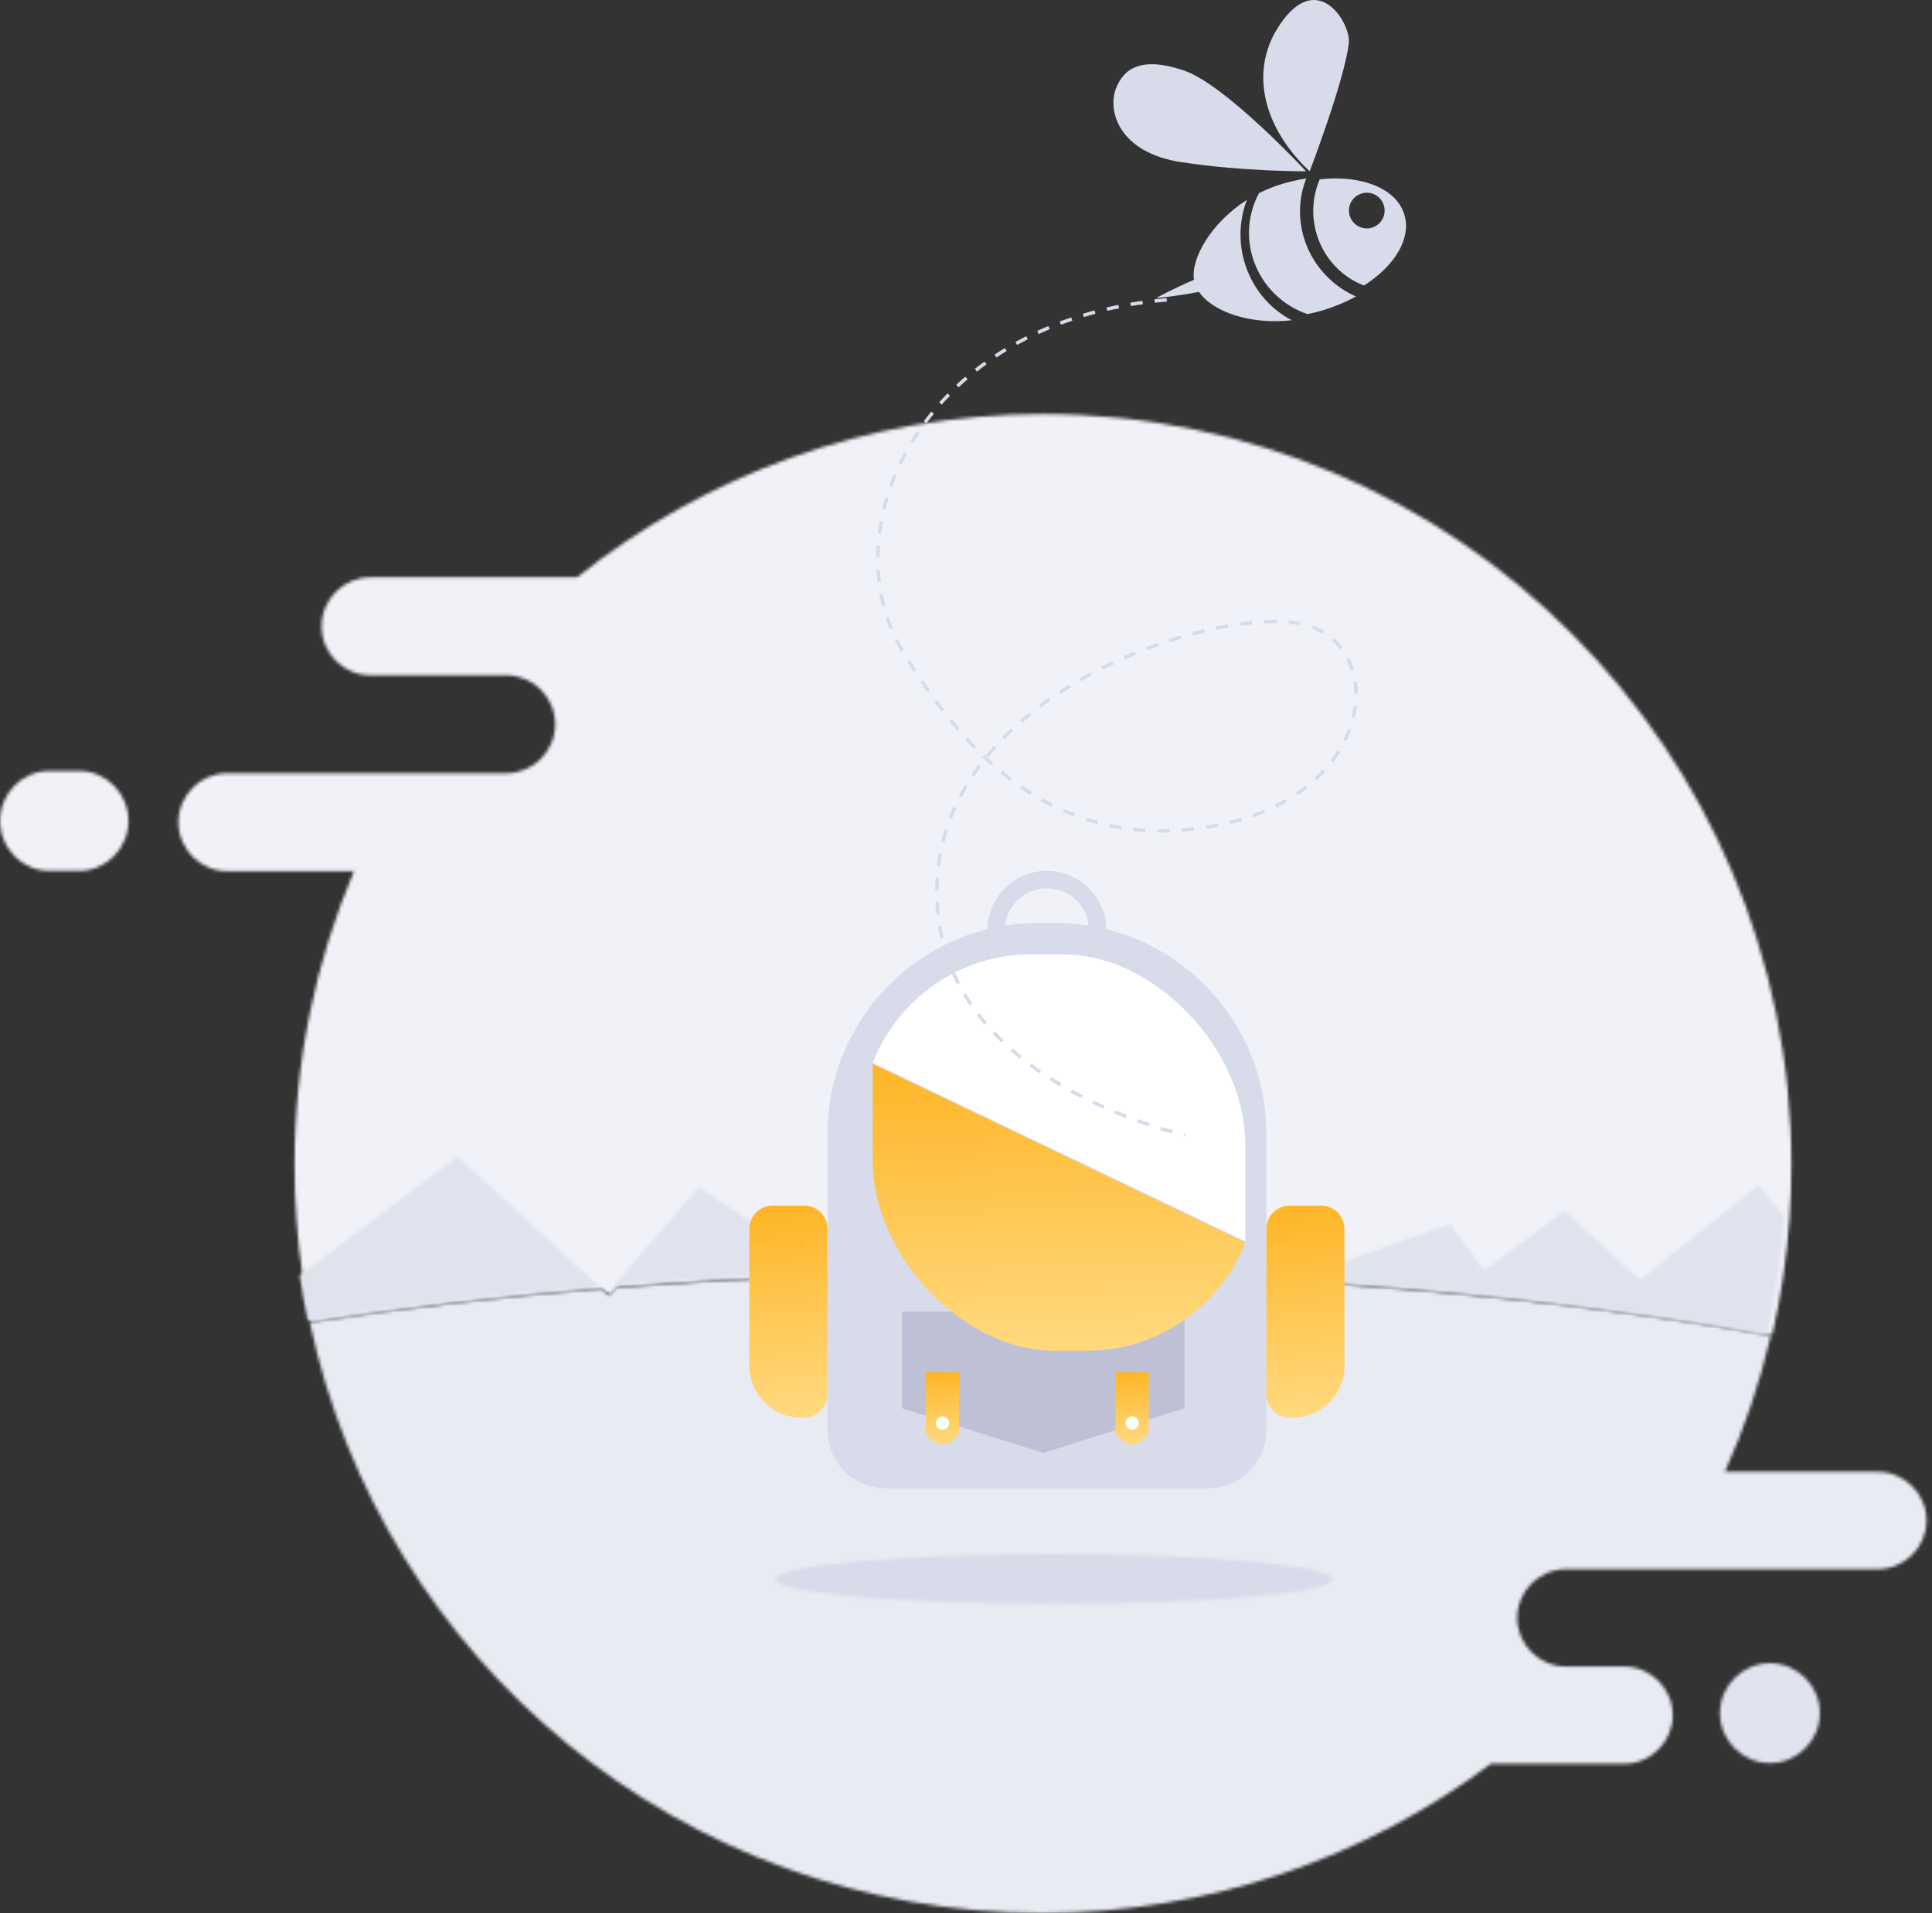 <svg width="603" height="597" viewBox="0 0 603 597" fill="none" xmlns="http://www.w3.org/2000/svg">
<rect x="0" y="0" width="603" height="597" fill="#333333" stroke="none"/>
<g id="No Upcoming Trips">
<g id="Group 3">
<mask id="mask0_2218_49929" style="mask-type:luminance" maskUnits="userSpaceOnUse" x="55" y="129" width="505" height="288">
<path id="Clip 2" fill-rule="evenodd" clip-rule="evenodd" d="M180.101 180.165H115.609C107.229 180.165 100.374 187.042 100.374 195.449C100.374 203.855 107.229 210.732 115.609 210.732H148.429H158.048C166.428 210.732 173.282 217.611 173.282 226.017C173.282 230.218 171.565 234.048 168.803 236.808C166.052 239.581 162.234 241.303 158.048 241.303H137.528H126.198H70.922C62.542 241.303 55.688 248.181 55.688 256.586C55.688 264.991 62.542 271.869 70.922 271.869H110.494C98.548 300.037 91.932 331.029 91.932 363.578C91.932 375.386 92.805 386.991 94.48 398.332C95.18 403.07 96.024 407.768 97.011 412.414C125.753 408.004 156.241 404.455 188.071 401.867L190.466 404.059L192.72 401.502C230.96 398.517 271.096 396.926 312.493 396.926C400.446 396.926 482.749 404.099 553.12 416.571C555.833 404.774 557.662 392.636 558.526 380.226C558.92 374.724 559.114 369.171 559.114 363.578C559.114 234.139 454.537 129.217 325.524 129.217C270.539 129.217 220.003 148.278 180.101 180.165Z" fill="white"/>
</mask>
<g mask="url(#mask0_2218_49929)">
<path id="Fill 1" fill-rule="evenodd" clip-rule="evenodd" d="M44.549 427.714H570.251V118.084H44.549V427.714Z" fill="#F1F2F7"/>
</g>
</g>
<g id="Group 6">
<mask id="mask1_2218_49929" style="mask-type:luminance" maskUnits="userSpaceOnUse" x="0" y="240" width="41" height="32">
<path id="Clip 5" fill-rule="evenodd" clip-rule="evenodd" d="M15.43 240.574C6.943 240.574 0 247.593 0 256.167C0 264.741 6.943 271.76 15.43 271.76H24.663C33.153 271.76 40.096 264.741 40.096 256.167C40.096 247.593 33.153 240.574 24.663 240.574H15.43Z" fill="white"/>
</mask>
<g mask="url(#mask1_2218_49929)">
<path id="Fill 4" fill-rule="evenodd" clip-rule="evenodd" d="M-11.139 282.909H51.233V229.447H-11.139V282.909Z" fill="#F1F2F7"/>
</g>
</g>
<g id="Group 9">
<mask id="mask2_2218_49929" style="mask-type:luminance" maskUnits="userSpaceOnUse" x="96" y="397" width="506" height="200">
<path id="Clip 8" fill-rule="evenodd" clip-rule="evenodd" d="M192.386 401.806L190.13 404.348L187.735 402.169C155.915 404.742 125.435 408.264 96.697 412.65C119.086 517.973 212.866 597 325.155 597C377.732 597 426.246 579.665 465.288 550.424H506.847C515.223 550.424 522.077 543.588 522.077 535.237C522.077 531.067 520.36 527.257 517.6 524.515C514.847 521.76 511.029 520.049 506.847 520.049H488.773C480.395 520.049 473.541 513.215 473.541 504.862C473.541 500.689 475.259 496.883 478.018 494.138C480.772 491.383 484.59 489.674 488.773 489.674H586.057C594.435 489.674 601.287 482.84 601.287 474.485C601.287 470.312 599.569 466.505 596.809 463.763C594.047 461.008 590.247 459.297 586.057 459.297H538.354C544.446 445.76 549.28 431.544 552.699 416.782C482.344 404.39 400.061 397.26 312.128 397.26C270.743 397.26 230.613 398.839 192.386 401.806Z" fill="white"/>
</mask>
<g mask="url(#mask2_2218_49929)">
<path id="Fill 7" fill-rule="evenodd" clip-rule="evenodd" d="M85.559 608.143H612.421V386.127H85.559V608.143Z" fill="#E8EBF2"/>
</g>
</g>
<g id="Group 12">
<mask id="mask3_2218_49929" style="mask-type:luminance" maskUnits="userSpaceOnUse" x="191" y="369" width="366" height="48">
<path id="Clip 11" fill-rule="evenodd" clip-rule="evenodd" d="M511.826 399.385L488.308 377.829L463.141 396.51L452.591 381.975L410.945 396.51L315.006 381.975L259.239 397.372C276.291 396.801 293.617 396.51 311.173 396.51C399.007 396.51 481.204 403.818 551.483 416.529C554.187 404.504 556.016 392.137 556.878 379.491L548.917 369.75L511.826 399.385ZM191.561 401.173C213.533 399.422 236.132 398.143 259.24 397.373L218.044 370.491L191.561 401.173Z" fill="white"/>
</mask>
<g mask="url(#mask3_2218_49929)">
<path id="Fill 10" fill-rule="evenodd" clip-rule="evenodd" d="M180.422 427.689H568.016V358.635H180.422V427.689Z" fill="#E0E2EE"/>
</g>
</g>
<g id="Group 15">
<mask id="mask4_2218_49929" style="mask-type:luminance" maskUnits="userSpaceOnUse" x="187" y="400" width="5" height="4">
<path id="Clip 14" fill-rule="evenodd" clip-rule="evenodd" d="M187.119 401.284L189.414 403.193L191.574 400.963C190.086 401.061 188.596 401.168 187.119 401.284Z" fill="white"/>
</mask>
<g mask="url(#mask4_2218_49929)">
<path id="Fill 13" fill-rule="evenodd" clip-rule="evenodd" d="M175.98 414.333H202.711V389.83H175.98V414.333Z" fill="#F1F2F7"/>
</g>
</g>
<g id="Group 18">
<mask id="mask5_2218_49929" style="mask-type:luminance" maskUnits="userSpaceOnUse" x="93" y="360" width="95" height="53">
<path id="Clip 17" fill-rule="evenodd" clip-rule="evenodd" d="M93.557 398.002C94.256 402.749 95.1 407.453 96.083 412.107C124.816 407.69 155.295 404.137 187.114 401.544L142.806 360.873L93.557 398.002Z" fill="white"/>
</mask>
<g mask="url(#mask5_2218_49929)">
<path id="Fill 16" fill-rule="evenodd" clip-rule="evenodd" d="M82.418 423.249H198.251V349.74H82.418V423.249Z" fill="#E0E2EE"/>
</g>
</g>
<g id="Group 21">
<mask id="mask6_2218_49929" style="mask-type:luminance" maskUnits="userSpaceOnUse" x="242" y="484" width="174" height="17">
<path id="Clip 20" fill-rule="evenodd" clip-rule="evenodd" d="M242.174 492.783C242.174 497.086 281.069 500.579 329.051 500.579C377.03 500.579 415.925 497.086 415.925 492.783C415.925 488.479 377.03 484.986 329.051 484.986C281.069 484.986 242.174 488.479 242.174 492.783Z" fill="white"/>
</mask>
<g mask="url(#mask6_2218_49929)">
<path id="Fill 19" fill-rule="evenodd" clip-rule="evenodd" d="M231.041 511.722H427.066V473.854H231.041V511.722Z" fill="#D8DBEA"/>
</g>
</g>
<g id="Group 24">
<mask id="mask7_2218_49929" style="mask-type:luminance" maskUnits="userSpaceOnUse" x="536" y="519" width="33" height="32">
<path id="Clip 23" fill-rule="evenodd" clip-rule="evenodd" d="M536.83 534.605C536.83 543.181 543.847 550.197 552.423 550.197C560.999 550.197 568.016 543.181 568.016 534.605C568.016 526.031 560.999 519.012 552.423 519.012C543.847 519.012 536.83 526.031 536.83 534.605Z" fill="white"/>
</mask>
<g mask="url(#mask7_2218_49929)">
<path id="Fill 22" fill-rule="evenodd" clip-rule="evenodd" d="M525.691 561.34H579.153V507.879H525.691V561.34Z" fill="#E1E3EF"/>
</g>
</g>
<g id="Group 47">
<path id="Fill 25" fill-rule="evenodd" clip-rule="evenodd" d="M326.745 303.464C319.492 303.464 313.612 297.584 313.612 290.331C313.612 283.08 319.492 277.201 326.745 277.201C333.998 277.201 339.879 283.08 339.879 290.331C339.879 297.584 333.998 303.464 326.745 303.464ZM326.745 271.764C316.489 271.764 308.174 280.077 308.174 290.333C308.174 300.593 316.489 308.906 326.745 308.906C337.001 308.906 345.318 300.593 345.318 290.333C345.318 280.077 337.001 271.764 326.745 271.764Z" fill="#D8DBEA"/>
<path id="Fill 27" fill-rule="evenodd" clip-rule="evenodd" d="M377.091 464.439H276.43C266.406 464.439 258.275 456.313 258.275 446.287V353.719C258.275 317.577 287.848 288.006 323.988 288.006H329.53C365.675 288.006 395.243 317.577 395.243 353.719V446.287C395.243 456.313 387.117 464.439 377.091 464.439Z" fill="#D8DBEA"/>
<path id="Fill 29" fill-rule="evenodd" clip-rule="evenodd" d="M403.493 442.381H402.508C398.512 442.381 395.244 439.111 395.244 435.117V383.483C395.244 379.487 398.512 376.219 402.508 376.219H412.356C416.35 376.219 419.618 379.487 419.618 383.483V426.254C419.618 435.124 412.361 442.381 403.493 442.381Z" fill="url(#paint0_linear_2218_49929)"/>
<path id="Fill 31" fill-rule="evenodd" clip-rule="evenodd" d="M251.009 442.381H250.024C241.152 442.381 233.895 435.124 233.895 426.254V383.483C233.895 379.487 237.162 376.219 241.159 376.219H251.009C255.003 376.219 258.271 379.487 258.271 383.483V435.117C258.271 439.111 255.003 442.381 251.009 442.381Z" fill="url(#paint1_linear_2218_49929)"/>
<path id="Fill 33" fill-rule="evenodd" clip-rule="evenodd" d="M369.696 439.459L325.588 453.417L281.479 439.459V409.307H369.696V439.459Z" fill="#BEC0D6"/>
<path id="Fill 35" fill-rule="evenodd" clip-rule="evenodd" d="M299.329 447.481L297.26 449.544C295.54 451.257 292.756 451.257 291.034 449.544L288.967 447.481V428.197H299.329V447.481Z" fill="url(#paint2_linear_2218_49929)"/>
<path id="Fill 37" fill-rule="evenodd" clip-rule="evenodd" d="M296.245 444.078C296.245 445.237 295.307 446.172 294.151 446.172C292.992 446.172 292.055 445.237 292.055 444.078C292.055 442.92 292.992 441.984 294.151 441.984C295.307 441.984 296.245 442.92 296.245 444.078Z" fill="#F7FFF6"/>
<path id="Fill 39" fill-rule="evenodd" clip-rule="evenodd" d="M358.532 447.481L356.463 449.544C354.743 451.257 351.959 451.257 350.237 449.544L348.17 447.481V428.197H358.532V447.481Z" fill="url(#paint3_linear_2218_49929)"/>
<path id="Fill 41" fill-rule="evenodd" clip-rule="evenodd" d="M355.442 444.078C355.442 445.237 354.504 446.172 353.348 446.172C352.19 446.172 351.252 445.237 351.252 444.078C351.252 442.92 352.19 441.984 353.348 441.984C354.504 441.984 355.442 442.92 355.442 444.078Z" fill="#F7FFF6"/>
<path id="Fill 43" fill-rule="evenodd" clip-rule="evenodd" d="M388.664 357.119V366.938V387.323L272.391 331.634C280.12 311.876 299.435 297.809 321.838 297.809H331.681C360.885 297.809 388.664 327.892 388.664 357.119Z" fill="white"/>
<path id="Fill 45" fill-rule="evenodd" clip-rule="evenodd" d="M272.385 362.242V352.423V332.039L388.659 387.73C380.931 407.486 361.616 421.553 339.211 421.553H329.37C300.165 421.553 272.385 391.47 272.385 362.242Z" fill="url(#paint4_linear_2218_49929)"/>
</g>
<g id="Bee">
<path id="Stroke 3" d="M364.165 93.562C287.002 100.095 258.642 165.408 281.875 203.48C298.269 230.341 326.048 266.644 377.832 257.937C429.613 249.226 433.976 201.304 406.705 194.785C379.434 188.269 282.28 218.671 293.261 288.904C301.186 339.579 369.886 354.186 369.886 354.186" stroke="#D7DAE9" stroke-width="1.082" stroke-dasharray="3.79"/>
<path id="Fill 5" fill-rule="evenodd" clip-rule="evenodd" d="M408.764 53.461C408.764 53.461 419.821 24.578 420.986 13.342C421.599 7.471 411.87 -8.876 400.483 6.245C389.096 21.365 394.291 39.905 408.764 53.461Z" fill="#D8DBEA"/>
<path id="Fill 7_2" fill-rule="evenodd" clip-rule="evenodd" d="M369.532 22.002C356.579 17.622 350.716 21.037 348.217 27.854C345.717 34.673 349.207 47.653 368.743 50.612C388.282 53.571 407.652 53.458 407.652 53.458C407.652 53.458 382.485 26.383 369.532 22.002Z" fill="#D8DBEA"/>
<path id="Fill 9" fill-rule="evenodd" clip-rule="evenodd" d="M406.567 59.189C406.861 57.981 407.25 56.824 407.683 55.693C405.292 56.071 402.858 56.602 400.409 57.32C397.753 58.097 395.273 59.117 392.942 60.285C391.929 62.197 391.109 64.241 390.577 66.435C387.295 79.943 395.043 93.558 408.063 98.017C409.473 97.737 410.89 97.414 412.309 96.999C416.273 95.838 419.931 94.301 423.237 92.519C410.523 86.941 403.205 73.02 406.567 59.189Z" fill="#D8DBEA"/>
<path id="Fill 11" fill-rule="evenodd" clip-rule="evenodd" d="M387.98 66.225C388.291 64.89 388.713 63.614 389.181 62.367C377.917 69.583 371.609 80.782 372.649 87.313C365.452 90.407 360.867 93.013 360.867 93.013C360.867 93.013 366.298 92.6 374.211 91.079C378.45 97.272 390.199 101.42 403.191 99.932C391.422 93.846 384.779 79.996 387.98 66.225Z" fill="#D8DBEA"/>
<path id="Fill 13_2" fill-rule="evenodd" clip-rule="evenodd" d="M425.292 71.118C422.309 70.402 420.459 67.404 421.177 64.403C421.893 61.421 424.909 59.574 427.89 60.29C430.888 61.011 432.72 64.019 432.006 67.003C431.285 70.002 428.292 71.836 425.292 71.118ZM438.361 67.109C435.96 58.791 424.919 54.496 411.894 55.967C411.35 57.256 410.887 58.615 410.556 60.023C407.656 72.369 414.355 84.787 425.717 89.095C435.197 83.064 440.521 74.524 438.361 67.109Z" fill="#D8DBEA"/>
</g>
</g>
<defs>
<linearGradient id="paint0_linear_2218_49929" x1="395.244" y1="370.705" x2="402.701" y2="441.706" gradientUnits="userSpaceOnUse">
<stop stop-color="#FDB21E"/>
<stop offset="1" stop-color="#FFD97E"/>
</linearGradient>
<linearGradient id="paint1_linear_2218_49929" x1="233.895" y1="370.705" x2="241.351" y2="441.706" gradientUnits="userSpaceOnUse">
<stop stop-color="#FDB21E"/>
<stop offset="1" stop-color="#FFD97E"/>
</linearGradient>
<linearGradient id="paint2_linear_2218_49929" x1="288.967" y1="426.311" x2="291.027" y2="450.691" gradientUnits="userSpaceOnUse">
<stop stop-color="#FDB21E"/>
<stop offset="1" stop-color="#FFD97E"/>
</linearGradient>
<linearGradient id="paint3_linear_2218_49929" x1="348.17" y1="426.311" x2="350.23" y2="450.691" gradientUnits="userSpaceOnUse">
<stop stop-color="#FDB21E"/>
<stop offset="1" stop-color="#FFD97E"/>
</linearGradient>
<linearGradient id="paint4_linear_2218_49929" x1="272.385" y1="324.58" x2="275.275" y2="421.612" gradientUnits="userSpaceOnUse">
<stop stop-color="#FDB21E"/>
<stop offset="1" stop-color="#FFD97E"/>
</linearGradient>
</defs>
</svg>
